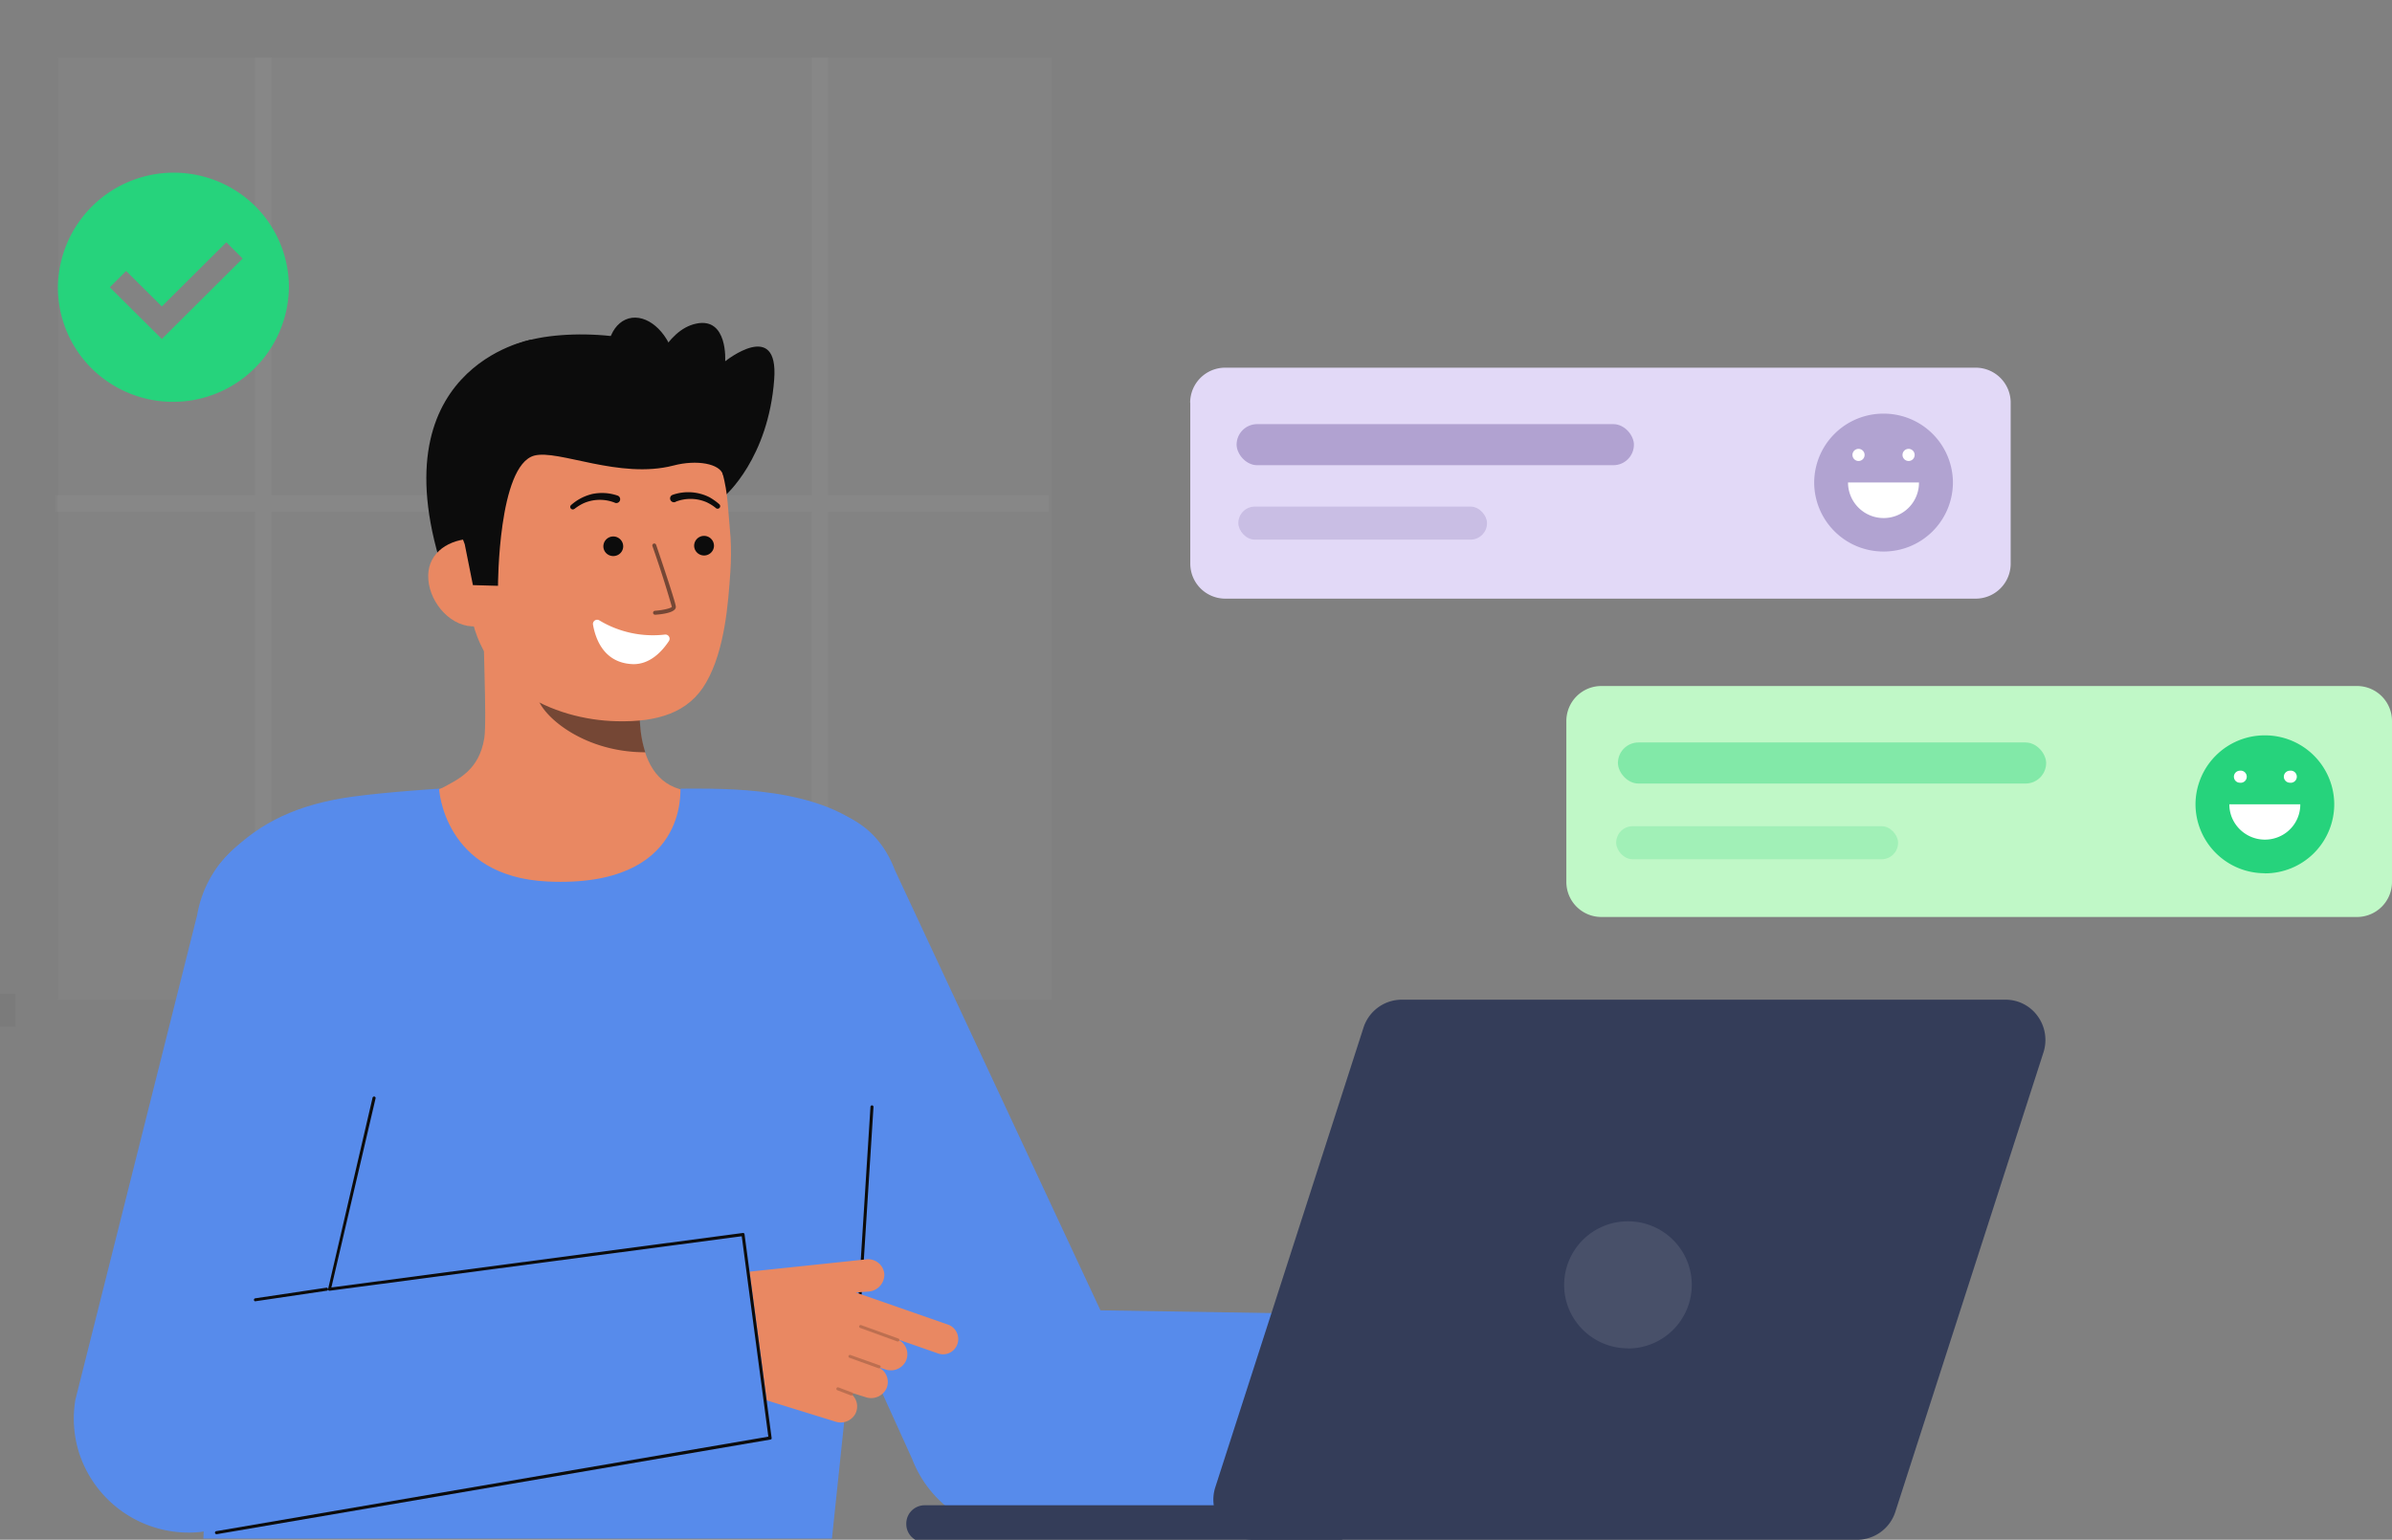 <svg xmlns="http://www.w3.org/2000/svg" width="205" height="132" fill="none"><rect width="100%" height="100%" fill="#808080" stroke="none"/><g clip-path="url(#a)"><g opacity=".3"><path fill="#F4F4F4" d="M90.12 4.93H4.95V85.7h85.17V4.93Z" opacity=".1"/><path fill="#fff" d="M4.72 42.47h17.14V4.93h1.41v37.54h46.3V4.93h1.41v37.54h18.9v1.41h-18.9v41.43h-1.42V43.88H23.27v41.43h-1.41V43.88H4.72v-1.4Z" opacity=".1"/><path fill="#292A2E" d="M1.33 85.2H0v2.82h1.33V85.2Z" opacity=".1"/><path fill="#292A2E" d="M1.33 85.2H0v2.82h1.33V85.2Z" opacity=".1"/></g><path fill="#0C0C0C" d="M62.15 42.48s3.7-3.17 4.2-9.95c.4-5.25-4.2-1.56-4.2-1.56s.25-3.79-2.47-3.23c-2.72.55-4 4.6-4 4.6M45.51 29.12s-13.53 2.37-7.36 20.4h3.67"/><path fill="#E98862" d="M60.75 68.28c-.06-.01-.73 10.99-13.57 10.03-8.9-.66-12.06-10.05-12.27-10.05.96-.2 2.58-.5 3-.72 1.4-.75 3.14-1.53 3.59-4.23.26-1.56-.18-9.54-.05-11.11l13.65 3.03c-.2 3.33-1.53 11.05 3.15 12.42.78.22 1.62.43 2.5.63Z"/><path fill="#0C0C0C" d="M55.3 64.49a9.8 9.8 0 0 1-.42-2.1c-.15-1.64-.12-3.28.1-4.9a15 15 0 0 1-7.55-3.3c-.25.94-1.65 5-1.26 5.89.73 1.67 4.16 4.41 9.12 4.41Z" opacity=".52"/><path fill="#E98862" d="M52.86 61.83c-5.4-.12-12.06-3.07-12.64-10.31l-.52-6.54c-.58-7.25 2.77-13.43 9.63-13.98 6.86-.54 12.46 4.93 13.04 12.18l.24 2.9c.06.99.05 1.99-.02 2.98-.18 2.63-.46 6.63-2.06 9.43-1.5 2.64-4.21 3.42-7.67 3.34Z"/><path fill="#0C0C0C" d="M60.34 47.62c.47 0 .85-.38.85-.84a.85.85 0 0 0-.85-.84.85.85 0 0 0-.85.84c0 .46.38.84.85.84ZM52.56 47.67c.47 0 .85-.37.85-.84a.85.85 0 0 0-.85-.84.85.85 0 0 0-.85.84c0 .47.38.84.85.84Z"/><path fill="#E98862" d="M40.83 53.69c-2.09.17-3.96-1.92-4.12-4-.17-2.07 1.43-3.34 3.51-3.5l1.19 1.3 1.2 6.06-1.78.14Z"/><path fill="#0C0C0C" d="M42.68 50.22s.01-10.31 3.1-11.16c2.05-.56 7.3 2.05 11.93.85 2.02-.53 4-.16 4.26.8.1.37 1.01-5.19-2.48-9.13-2.77-3.14-11.2-3.52-14.92-2.18-10.32 3.7-4.74 17.26-4.74 17.26l.7 3.5 2.15.06Z"/><path fill="#0C0C0C" d="M56.15 52.7h.02c.67-.05 1.79-.2 1.75-.7-.03-.42-1.52-4.8-1.69-5.3a.17.17 0 0 0-.21-.1.17.17 0 0 0-.11.2 93.68 93.68 0 0 1 1.67 5.22c-.06.12-.75.29-1.44.34a.17.17 0 0 0-.17.18.17.17 0 0 0 .18.16Z" opacity=".52"/><path fill="#0C0C0C" d="M57.65 42.42a4.06 4.06 0 0 1 3.14.2c.3.17.6.38.86.61a.22.22 0 0 1-.12.38c-.06 0-.11 0-.16-.04l-.01-.01c-.24-.2-.5-.36-.79-.5a3.47 3.47 0 0 0-2.66-.05l-.02.02a.33.33 0 0 1-.37-.53.33.33 0 0 1 .11-.07l.02-.01ZM52.68 43.09a3.47 3.47 0 0 0-2.66.05c-.28.13-.55.3-.79.49h-.01a.22.22 0 0 1-.35-.18c0-.06.03-.11.07-.15a4.19 4.19 0 0 1 1.86-.96c.72-.14 1.45-.09 2.14.15a.33.33 0 0 1 .19.42.33.33 0 0 1-.41.2l-.02-.01-.02-.01Z"/><path fill="#fff" d="M56.98 54.4a8.9 8.9 0 0 1-5.62-1.22.36.36 0 0 0-.54.36c.2 1.15.87 3.24 3.31 3.39 1.58.1 2.66-1.16 3.2-1.98a.36.36 0 0 0-.35-.55Z"/><path fill="#0C0C0C" d="M56.15 35.38c1.53-.43 2.25-2.58 1.63-4.8-.63-2.24-2.37-3.7-3.9-3.28-1.52.43-2.25 2.58-1.62 4.8.63 2.24 2.37 3.7 3.9 3.28Z"/><path fill="#578BEB" d="M46.93 75.57c-8.93-.42-9.3-7.96-9.3-7.96s-4.43.28-7.37.68c-4.81.65-7.99 2.27-10.52 4.79-2.35 2.33-3.78 4.86-2.26 21.02 1.1 11.7-.05 37.8-.05 37.8H71.3s3.6-34.1 4.05-39.36c.86-10.06 1.56-18.81-.54-20.9-4.31-4.29-12.78-4.03-16.49-4.03-.06 0 .76 8.53-11.4 7.96Z"/><path fill="#578BEB" d="m125.56 131.18-38.91.19a9.84 9.84 0 0 1-8.47-6.28l-19.2-42.35a9.72 9.72 0 0 1 5.7-12.6c5.07-1.92 10.08-.63 12 4.42l17.63 37.77 32.04.52s-.55 18.34-.79 18.33Z"/><path fill="#0C0C0C" d="M74.6 94.89a.13.13 0 0 1 .13-.13.13.13 0 0 1 .13.14l-1.1 17.4c0 .04-.01.07-.04.1a.13.13 0 0 1-.1.03l-.05-.01a.13.13 0 0 1-.07-.08v-.05"/><path fill="#E98862" d="m81.23 113.55-7.89-2.75 1.13-.08a1.46 1.46 0 0 0 1.32-1.46 1.37 1.37 0 0 0-.49-.98 1.4 1.4 0 0 0-1.05-.32l-13.96 1.47.36 4.47a6.96 6.96 0 0 0 4.9 6.1l6.04 1.87a1.44 1.44 0 0 0 1.7-.64 1.38 1.38 0 0 0-.23-1.63.13.13 0 0 0 .04-.05l.01-.06a.13.13 0 0 0-.02-.06l1.11.35a1.45 1.45 0 0 0 1.8-.82 1.38 1.38 0 0 0-.6-1.68l.04-.02.45.14a1.43 1.43 0 0 0 1.7-.64 1.38 1.38 0 0 0-.51-1.86v-.03l3.29 1.15a1.3 1.3 0 0 0 1.42-.35 1.31 1.31 0 0 0 .2-1.45 1.31 1.31 0 0 0-.75-.67Z"/><path fill="#0A0A0A" d="M76.95 115h-.05l-3.18-1.16a.13.13 0 0 1-.04-.02.14.14 0 0 1-.05-.1.13.13 0 0 1 .08-.12l.05-.01.05.01 3.18 1.15c.03.01.06.03.07.06.02.02.02.05.02.08s-.02.06-.05.08a.13.13 0 0 1-.08.03ZM75.34 117.3h-.04l-2.5-.9a.13.13 0 0 1-.01-.24.13.13 0 0 1 .1 0l2.5.89c.03 0 .05.03.07.05.01.03.02.06.01.1a.13.13 0 0 1-.13.1ZM72.98 119.63h-.05l-1.17-.45a.13.13 0 0 1 0-.24.13.13 0 0 1 .1 0l1.17.44a.13.13 0 0 1 .08.15c0 .03-.02.05-.05.07a.13.13 0 0 1-.08.03Z" opacity=".2"/><path fill="#578BEB" d="m66.14 123.27-48.93 8.06a9.87 9.87 0 0 1-10.46-6.87 9.72 9.72 0 0 1-.29-4.46L16.9 78.43a9.76 9.76 0 0 1 3.99-6.33 9.86 9.86 0 0 1 13.7 2.29 9.73 9.73 0 0 1 1.67 7.28l-8 28.98 35.55-4.83 2.33 17.45Z"/><path fill="#0C0C0C" d="M21.89 111.56a.13.13 0 0 1-.1-.21.13.13 0 0 1 .08-.05l6.1-.91h.05l.04.02.04.04.02.05a.13.13 0 0 1-.11.15l-6.1.9h-.02Z"/><path fill="#0C0C0C" d="M18.57 131.52a.14.14 0 0 1-.1-.03.13.13 0 0 1 .08-.23l47.3-8.1-2.28-17.18-35.31 4.67h-.06a.13.13 0 0 1-.08-.1v-.05l3.81-16.4a.13.13 0 0 1 .06-.08.13.13 0 0 1 .14 0 .13.13 0 0 1 .06.13l-3.79 16.22 35.26-4.67h.06l.04.03c.02 0 .03.02.04.04l.01.05 2.32 17.45c0 .03 0 .07-.02.1a.13.13 0 0 1-.09.04l-47.43 8.11h-.02Z"/><path fill="#343D59" d="m104.16 127.48 12.7-39.4a3.45 3.45 0 0 1 3.26-2.38h51.76a3.39 3.39 0 0 1 2.76 1.42 3.48 3.48 0 0 1 .49 3.1l-12.7 39.4a3.45 3.45 0 0 1-3.26 2.38h-51.76a3.4 3.4 0 0 1-2.77-1.42 3.46 3.46 0 0 1-.48-3.1Z"/><path fill="#343D59" d="M114.2 129.04H79.25c-.87 0-1.58.7-1.58 1.57v.04c0 .87.7 1.57 1.58 1.57h34.93c.88 0 1.58-.7 1.58-1.57v-.04c0-.86-.7-1.57-1.58-1.57Z"/><path fill="#fff" d="M139.52 115.6a5.46 5.46 0 0 0 5.47-5.45c0-3.01-2.45-5.45-5.47-5.45a5.46 5.46 0 0 0-5.47 5.45c0 3 2.45 5.44 5.47 5.44Z" opacity=".1"/></g><path fill="#26D37C" fill-rule="evenodd" d="M21.86 17.66a9.93 9.93 0 0 0-16.9 6.97 9.82 9.82 0 0 0 2.9 6.96 9.93 9.93 0 0 0 16.9-6.96 9.82 9.82 0 0 0-2.9-6.97Zm-1.06 4.5-6.93 6.9-4.46-4.43 1.4-1.4 3.06 3.04 5.53-5.5 1.4 1.4Z" clip-rule="evenodd"/><path fill="#E2D9F7" d="M102 34.52a3 3 0 0 1 3-3h64.32a3 3 0 0 1 3 3v13.8a3 3 0 0 1-3 3h-64.31a3 3 0 0 1-3-3v-13.8Z"/><path fill="#B1A3D1" d="M161.43 47.28a5.93 5.93 0 0 0 5.94-5.9 5.93 5.93 0 0 0-5.94-5.92 5.93 5.93 0 0 0-5.95 5.91 5.93 5.93 0 0 0 5.95 5.91Z"/><path fill="#fff" d="M164.46 41.36a3.02 3.02 0 0 1-3.04 3.05 3.05 3.05 0 0 1-3.04-3.05h6.08ZM159.28 39.52a.52.52 0 1 0-.52-.52c0 .29.24.52.52.52ZM163.57 39.52a.52.52 0 1 0-.52-.52c0 .29.24.52.52.52Z"/><rect width="34.05" height="3.52" x="105.98" y="36.36" fill="#675299" opacity=".4" rx="1.76"/><rect width="21.31" height="2.83" x="106.13" y="43.43" fill="#675299" opacity=".2" rx="1.41"/><path fill="#C0F8C7" d="M134.24 61.81a3 3 0 0 1 3-3H202a3 3 0 0 1 3 3v13.8a3 3 0 0 1-3 3h-64.76a3 3 0 0 1-3-3V61.8Z"/><path fill="#26D37C" d="M194.1 74.87a5.93 5.93 0 0 0 5.95-5.91 5.93 5.93 0 0 0-5.94-5.92 5.93 5.93 0 0 0-5.95 5.92 5.93 5.93 0 0 0 5.95 5.9Z"/><path fill="#fff" d="M197.14 68.95a3 3 0 0 1-1.87 2.8 3.06 3.06 0 0 1-3.98-1.64 3 3 0 0 1-.23-1.16h6.08ZM191.96 67.1a.52.52 0 1 0 0-1.03.52.52 0 0 0-.51.51c0 .29.23.52.51.52ZM196.25 67.1a.52.52 0 1 0 0-1.03.52.52 0 0 0-.52.51c0 .29.24.52.52.52Z"/><rect width="36.7" height="3.52" x="138.66" y="63.65" fill="#26D37C" opacity=".4" rx="1.76"/><rect width="24.16" height="2.83" x="138.51" y="70.83" fill="#26D37C" opacity=".2" rx="1.41"/><defs><clipPath id="a"><path fill="#fff" d="M0 0h204.01v132H0z"/></clipPath></defs></svg>